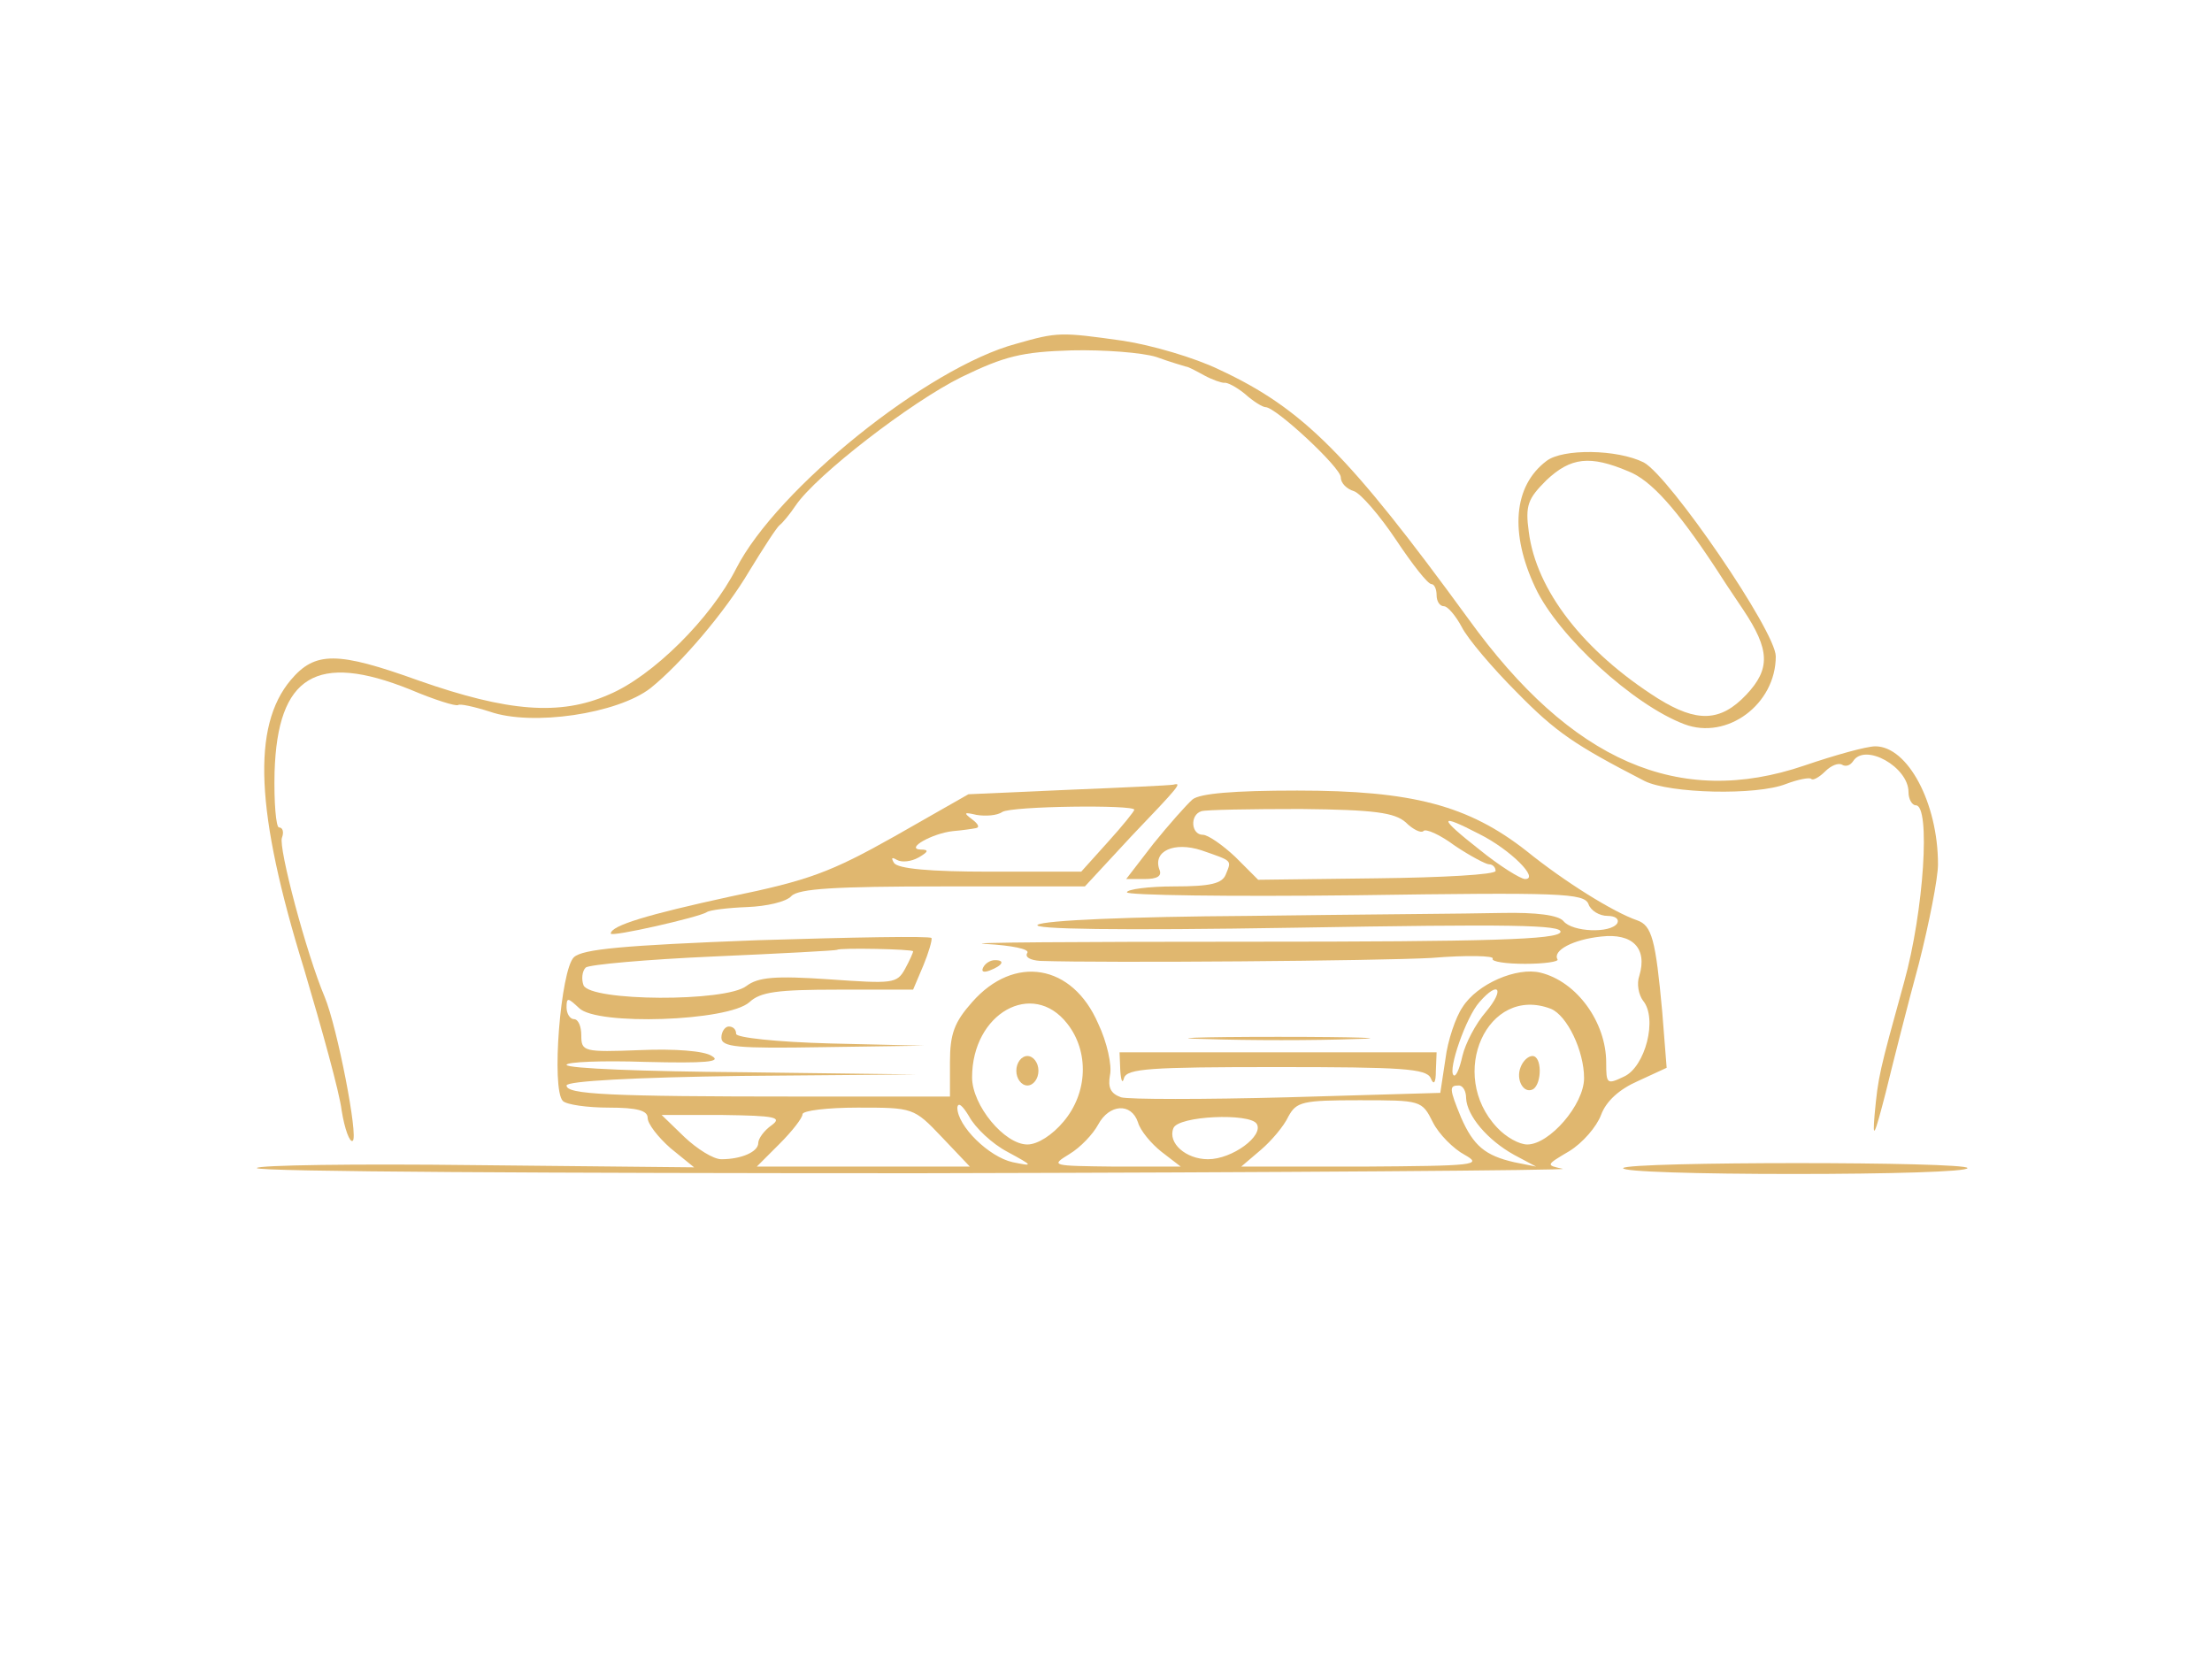 <?xml version='1.0' encoding='utf-8'?>
<!-- Generator: imaengine 6.0   -->
<svg xmlns:xlink="http://www.w3.org/1999/xlink" xmlns="http://www.w3.org/2000/svg" viewBox="0,0,300,225" style="enable-background:new 0 0 300 225;" version="1.1">
<defs/>
<g id="layer0">
<g transform="matrix(1 0 0 1 0.838 -4.781)">
<path d="M137,51.4C125,54.6 104.5,71.1 99,81.9C95.6,88.6 87.7,96.5 81.7,99C75.1,101.9 68,101.3 56,97.1C44.9,93.1 41.9,93.1 38.6,97C33.3,103.3 33.8,114.9 40.4,136.2C42.8,144.3 45.2,152.9 45.5,155.4C45.9,157.9 46.6,159.8 47,159.5C47.8,159 44.9,144.1 43.2,140C40.7,134.1 36.9,119.7 37.4,118.4C37.7,117.6 37.5,117 37,117C36.6,117 36.3,113.6 36.4,109.5C36.8,96.4 42.1,93.2 54.8,98.3C58.1,99.7 61,100.6 61.3,100.4C61.5,100.2 63.4,100.6 65.6,101.3C71.3,103.3 82.9,101.6 87.4,98.1C91.5,94.8 97.5,87.8 100.8,82.2C102.7,79.1 104.5,76.3 104.9,76C105.3,75.7 106.3,74.5 107.1,73.3C109.9,69.2 122.7,59.3 129.6,55.9C135.4,53.1 137.7,52.5 144.5,52.3C148.9,52.2 154.1,52.6 156,53.2C157.9,53.9 159.7,54.4 160,54.5C160.3,54.5 161.4,55.1 162.5,55.7C163.6,56.3 164.8,56.7 165.2,56.7C165.6,56.6 166.9,57.3 168,58.2C169.1,59.2 170.4,60 170.8,60C172.2,60 181,68.2 181,69.5C181,70.3 181.8,71.1 182.8,71.4C183.7,71.7 186.3,74.7 188.5,78C190.7,81.3 192.8,84 193.3,84C193.7,84 194,84.7 194,85.5C194,86.3 194.4,87 195,87C195.5,87 196.6,88.3 197.4,89.8C198.2,91.4 201.6,95.4 204.9,98.7C210.2,104.1 212.7,105.8 222.2,110.7C225.6,112.4 237.4,112.7 241.4,111.1C243,110.5 244.5,110.2 244.8,110.4C245,110.7 245.9,110.2 246.7,109.4C247.5,108.6 248.5,108.2 249,108.5C249.5,108.8 250.1,108.6 250.5,108C252.1,105.5 258,108.8 258,112.2C258,113.2 258.5,114 259,114C261,114 260.1,128.3 257.4,138C254,150.3 253.9,150.7 253.4,156C253.1,159.5 253.4,158.8 254.9,153C255.9,148.9 257.9,141 259.4,135.5C260.8,130 262,123.9 262,122C262,113.7 257.9,106 253.5,106C252.3,106 248,107.2 243.9,108.6C226.9,114.4 212.3,108.1 198.3,88.7C182.1,66.5 175.9,60.2 164.5,54.9C161.2,53.3 155.4,51.6 151.5,51C143,49.8 142.6,49.8 137,51.4L137,51.4Z" fill="#E0B76F"/>
<path d="M208.9,67.3C204.4,70.7 203.9,77.1 207.4,84.5C210.5,91.1 220.7,100.4 227.6,103C233.4,105.2 240,100.3 240,93.8C240,90.4 225.6,69.4 222.1,67.5C218.5,65.7 211.1,65.6 208.9,67.3L208.9,67.3ZM220,68.7C223.1,69.9 226.6,73.9 231.7,81.6C232.4,82.7 234.1,85.3 235.6,87.5C239.2,92.9 239.3,95.5 236,99C232.5,102.7 229.3,102.8 224,99.5C213.9,93.1 207.5,84.8 206.5,76.9C206,73.3 206.4,72.4 208.9,69.9C212.2,66.8 214.8,66.5 220,68.7L220,68.7Z" fill="#E0B76F"/>
<path d="M144,111.9L130.5,112.5L120.5,118.2C111.8,123.1 108.8,124.2 98.1,126.4C87.1,128.8 82,130.3 82,131.4C82,131.9 93.9,129.2 95,128.5C95.4,128.2 97.9,127.9 100.5,127.8C103.1,127.7 105.8,127.1 106.5,126.3C107.5,125.3 112.4,125 127.1,125L146.3,125L152.6,118.2C159.2,111.3 159.5,110.9 158.3,111.2C157.8,111.3 151.4,111.6 144,111.9L144,111.9ZM153,114.6C153,114.8 151.4,116.8 149.4,119L145.8,123L133.4,123C125.2,123 120.9,122.6 120.4,121.8C120,121.1 120.1,121 120.8,121.4C121.5,121.8 122.8,121.6 123.7,121.1C125.1,120.3 125.2,120 124,120C121.9,119.9 125.6,117.8 128.4,117.5C129.6,117.4 131,117.2 131.5,117.1C132.1,117 131.8,116.5 131,115.9C129.8,115 129.9,114.9 131.6,115.3C132.8,115.5 134.4,115.4 135.1,114.9C136.4,114.1 153,113.9 153,114.6L153,114.6Z" fill="#E0B76F"/>
<path d="M160.9,113.2C160.1,113.9 157.7,116.6 155.6,119.2L151.9,124L154.4,124C156.1,124 156.8,123.6 156.4,122.7C155.5,120.2 158.4,118.9 162.1,120.1C166.4,121.6 166.2,121.4 165.4,123.4C164.9,124.6 163.4,125 158.4,125C154.9,125 152,125.4 152,125.8C152,126.2 165.9,126.4 183,126.2C210.9,125.8 214,125.9 214.6,127.4C214.9,128.3 216.1,129 217.2,129C218.2,129 218.8,129.4 218.5,130C217.6,131.4 212.4,131.2 211.2,129.7C210.5,128.9 207.6,128.5 202.8,128.6C198.8,128.7 183.3,128.8 168.4,129C152.4,129.1 140.8,129.6 139.9,130.2C139,130.8 150.5,131 174.8,130.6C204.1,130.1 211.1,130.2 210.8,131.2C210.4,132.2 201.5,132.5 168.4,132.5C145.4,132.5 129.3,132.6 132.8,132.8C136.4,133 138.8,133.5 138.5,134C138.1,134.6 138.9,135 140.2,135.1C149.3,135.4 186.1,135.1 193.3,134.7C198.1,134.3 201.9,134.4 201.6,134.8C201.4,135.2 203.4,135.5 206,135.5C208.6,135.5 210.6,135.2 210.4,134.9C209.7,133.7 212.5,132.2 216.3,131.8C220.6,131.3 222.6,133.4 221.5,137.1C221.1,138.2 221.4,139.7 222,140.5C224,142.9 222.3,149.5 219.4,150.8C217.1,151.9 217,151.8 217,148.9C217,143.4 213,137.9 208.1,136.7C204.9,135.9 199.5,138.2 197.5,141.4C196.6,142.7 195.5,145.9 195.2,148.4L194.5,153L173.8,153.6C162.4,153.9 152.2,153.9 151.2,153.6C149.8,153.1 149.4,152.3 149.7,150.6C150,149.3 149.3,146.1 148.1,143.6C144.6,135.5 136.7,134.2 131,140.7C128.6,143.4 128,145 128,148.8L128,153.5L107.7,153.5C81.5,153.5 76,153.2 76,152C76,151.4 85.1,150.9 99.8,150.7L123.5,150.5L99.8,150.2C86.7,150.1 76,149.7 76,149.2C76,148.8 80.8,148.6 86.7,148.8C94.9,149 97.1,148.8 95.7,148C94.7,147.3 90.6,147 86,147.2C78.3,147.5 78,147.4 78,145.2C78,144 77.6,143 77,143C76.5,143 76,142.3 76,141.4C76,140 76.2,140.1 77.7,141.5C80.1,143.9 97.9,143.3 100.8,140.7C102.3,139.3 104.6,139 112.8,139L123,139L124.4,135.7C125.1,134 125.6,132.3 125.5,132C125.3,131.7 114.7,131.9 101.8,132.3C83.6,133 78.2,133.5 77,134.6C75.2,136.3 73.9,152.5 75.5,154.1C76,154.6 78.8,155 81.7,155C85.6,155 87,155.4 87,156.4C87,157.2 88.4,159 90.1,160.5L93.3,163.1L63.6,162.8C47.3,162.6 34,162.8 34,163.2C34,163.7 74.4,163.9 123.8,163.9C173.1,163.8 212.4,163.5 211.1,163.3C208.8,162.8 208.8,162.8 212,160.9C213.8,159.8 215.7,157.6 216.3,156C217,154.1 218.8,152.5 221.3,151.4L225.2,149.6L224.6,142C223.7,132.2 223.2,130.3 221.2,129.6C218,128.5 211.4,124.4 206.2,120.2C198.3,114 190.7,112 175.1,112C166.4,112 161.9,112.4 160.9,113.2L160.9,113.2ZM189.8,116.3C190.8,117.3 191.9,117.8 192.2,117.5C192.5,117.1 194.5,118 196.5,119.5C198.6,120.9 200.7,122 201.1,122C201.6,122 202,122.4 202,122.9C202,123.4 194.8,123.8 185.9,123.9L169.8,124.1L166.7,121C165,119.4 163,118 162.3,118C160.7,118 160.5,115.3 162.1,114.8C162.7,114.6 168.8,114.5 175.6,114.5C185.6,114.6 188.3,115 189.8,116.3L189.8,116.3ZM199.8,117.9C204,120 208,124 206,124C205.4,124 202.5,122.2 199.8,120C194.2,115.6 194.2,115 199.8,117.9L199.8,117.9ZM123,133.8C123,134 122.5,135.1 121.9,136.2C120.8,138.2 120.2,138.2 111.6,137.6C104.3,137.1 102,137.3 100.4,138.5C97.6,140.7 79.2,140.6 78.3,138.4C78,137.6 78.1,136.5 78.6,136C79.1,135.6 86.9,134.9 96,134.5C105.1,134.1 112.6,133.7 112.7,133.6C113,133.3 123,133.5 123,133.8L123,133.8ZM200.7,142C199.3,143.6 197.9,146.3 197.5,148C197.1,149.8 196.6,150.9 196.3,150.6C195.5,149.9 198,142.7 199.8,140.7C202.4,137.7 203.3,138.9 200.7,142L200.7,142ZM143.9,143.6C146.9,147.4 146.7,153 143.4,156.9C141.9,158.7 139.9,160 138.5,160C135.4,160 131,154.7 131,150.9C131,142.2 139.2,137.6 143.9,143.6L143.9,143.6ZM209.5,141.6C211.7,142.5 214,147.3 214,151C214,154.6 209.3,160 206.3,160C205.2,160 203.4,159 202.2,157.7C195.4,150.5 200.9,138.3 209.5,141.6L209.5,141.6ZM198,153.7C198.1,156.1 200.9,159.4 204.5,161.4L207.5,163L204.5,162.4C200.6,161.5 199,160.2 197.3,156.3C195.7,152.4 195.7,152 197,152C197.6,152 198,152.8 198,153.7L198,153.7ZM135.8,161C139.3,162.9 139.4,163 136.5,162.4C133.3,161.7 129,157.5 129,155C129.1,154.2 129.7,154.7 130.6,156.2C131.4,157.7 133.7,159.9 135.8,161L135.8,161ZM193.5,157C194.3,158.6 196.3,160.6 197.8,161.4C200.3,162.8 199.2,162.9 184,163L167.5,163L170.2,160.7C171.6,159.5 173.3,157.5 173.9,156.2C175,154.2 175.8,154 183.5,154C191.9,154 192,154 193.5,157L193.5,157ZM126.9,159L130.7,163L116.3,163L101.8,163L104.9,159.9C106.6,158.2 108,156.4 108,155.9C108,155.4 111.4,155 115.5,155C123,155 123.1,155 126.9,159L126.9,159ZM153.5,157C153.8,158.1 155.3,159.9 156.7,161L159.3,163L150.4,163C141.7,162.9 141.6,162.9 144.2,161.3C145.7,160.4 147.4,158.6 148.1,157.3C149.6,154.5 152.6,154.3 153.5,157L153.5,157ZM103.8,157.4C102.8,158.1 102,159.2 102,159.8C102,161 99.7,162 97,162C95.9,162 93.7,160.6 92,159L88.9,156L97.2,156C104.3,156.1 105.3,156.3 103.8,157.4L103.8,157.4ZM169.6,157.2C170.6,158.8 166.3,162 163,162C160,162 157.5,159.8 158.3,157.8C158.9,156.1 168.7,155.7 169.6,157.2L169.6,157.2Z" fill="#E0B76F"/>
<path d="M137,150C137,151.1 137.7,152 138.5,152C139.3,152 140,151.1 140,150C140,148.9 139.3,148 138.5,148C137.7,148 137,148.9 137,150L137,150Z" fill="#E0B76F"/>
<path d="M205.4,149.5C204.7,151.2 205.8,153.2 207.1,152.5C208.3,151.7 208.3,148 207,148C206.4,148 205.7,148.7 205.4,149.5L205.4,149.5Z" fill="#E0B76F"/>
<path d="M132.5,136C132.2,136.6 132.6,136.7 133.4,136.4C135.2,135.7 135.5,135 134.1,135C133.5,135 132.8,135.4 132.5,136L132.5,136Z" fill="#E0B76F"/>
<path d="M97,145.5C97,146.8 99.1,147 110.8,146.8L124.5,146.6L111.8,146.3C104.4,146.1 99,145.5 99,145C99,144.4 98.6,144 98,144C97.5,144 97,144.7 97,145.5L97,145.5Z" fill="#E0B76F"/>
<path d="M162.8,145.7C168.5,145.9 177.5,145.9 182.8,145.7C188.1,145.6 183.5,145.4 172.5,145.4C161.5,145.4 157.1,145.6 162.8,145.7L162.8,145.7Z" fill="#E0B76F"/>
<path d="M151.1,150C151.2,151.4 151.4,151.8 151.6,151C152,149.7 155.1,149.5 172.3,149.5C189.3,149.5 192.6,149.7 193.2,151C193.6,152 193.9,151.7 193.9,150L194,147.5L172.5,147.5L151,147.5L151.1,150L151.1,150Z" fill="#E0B76F"/>
<path d="M219.3,163.2C219.1,163.7 229.5,164 242.4,164C255.4,164 266,163.7 266,163.2C266,162.3 220,162.3 219.3,163.2L219.3,163.2Z" fill="#E0B76F"/>
</g>
</g>
</svg>
